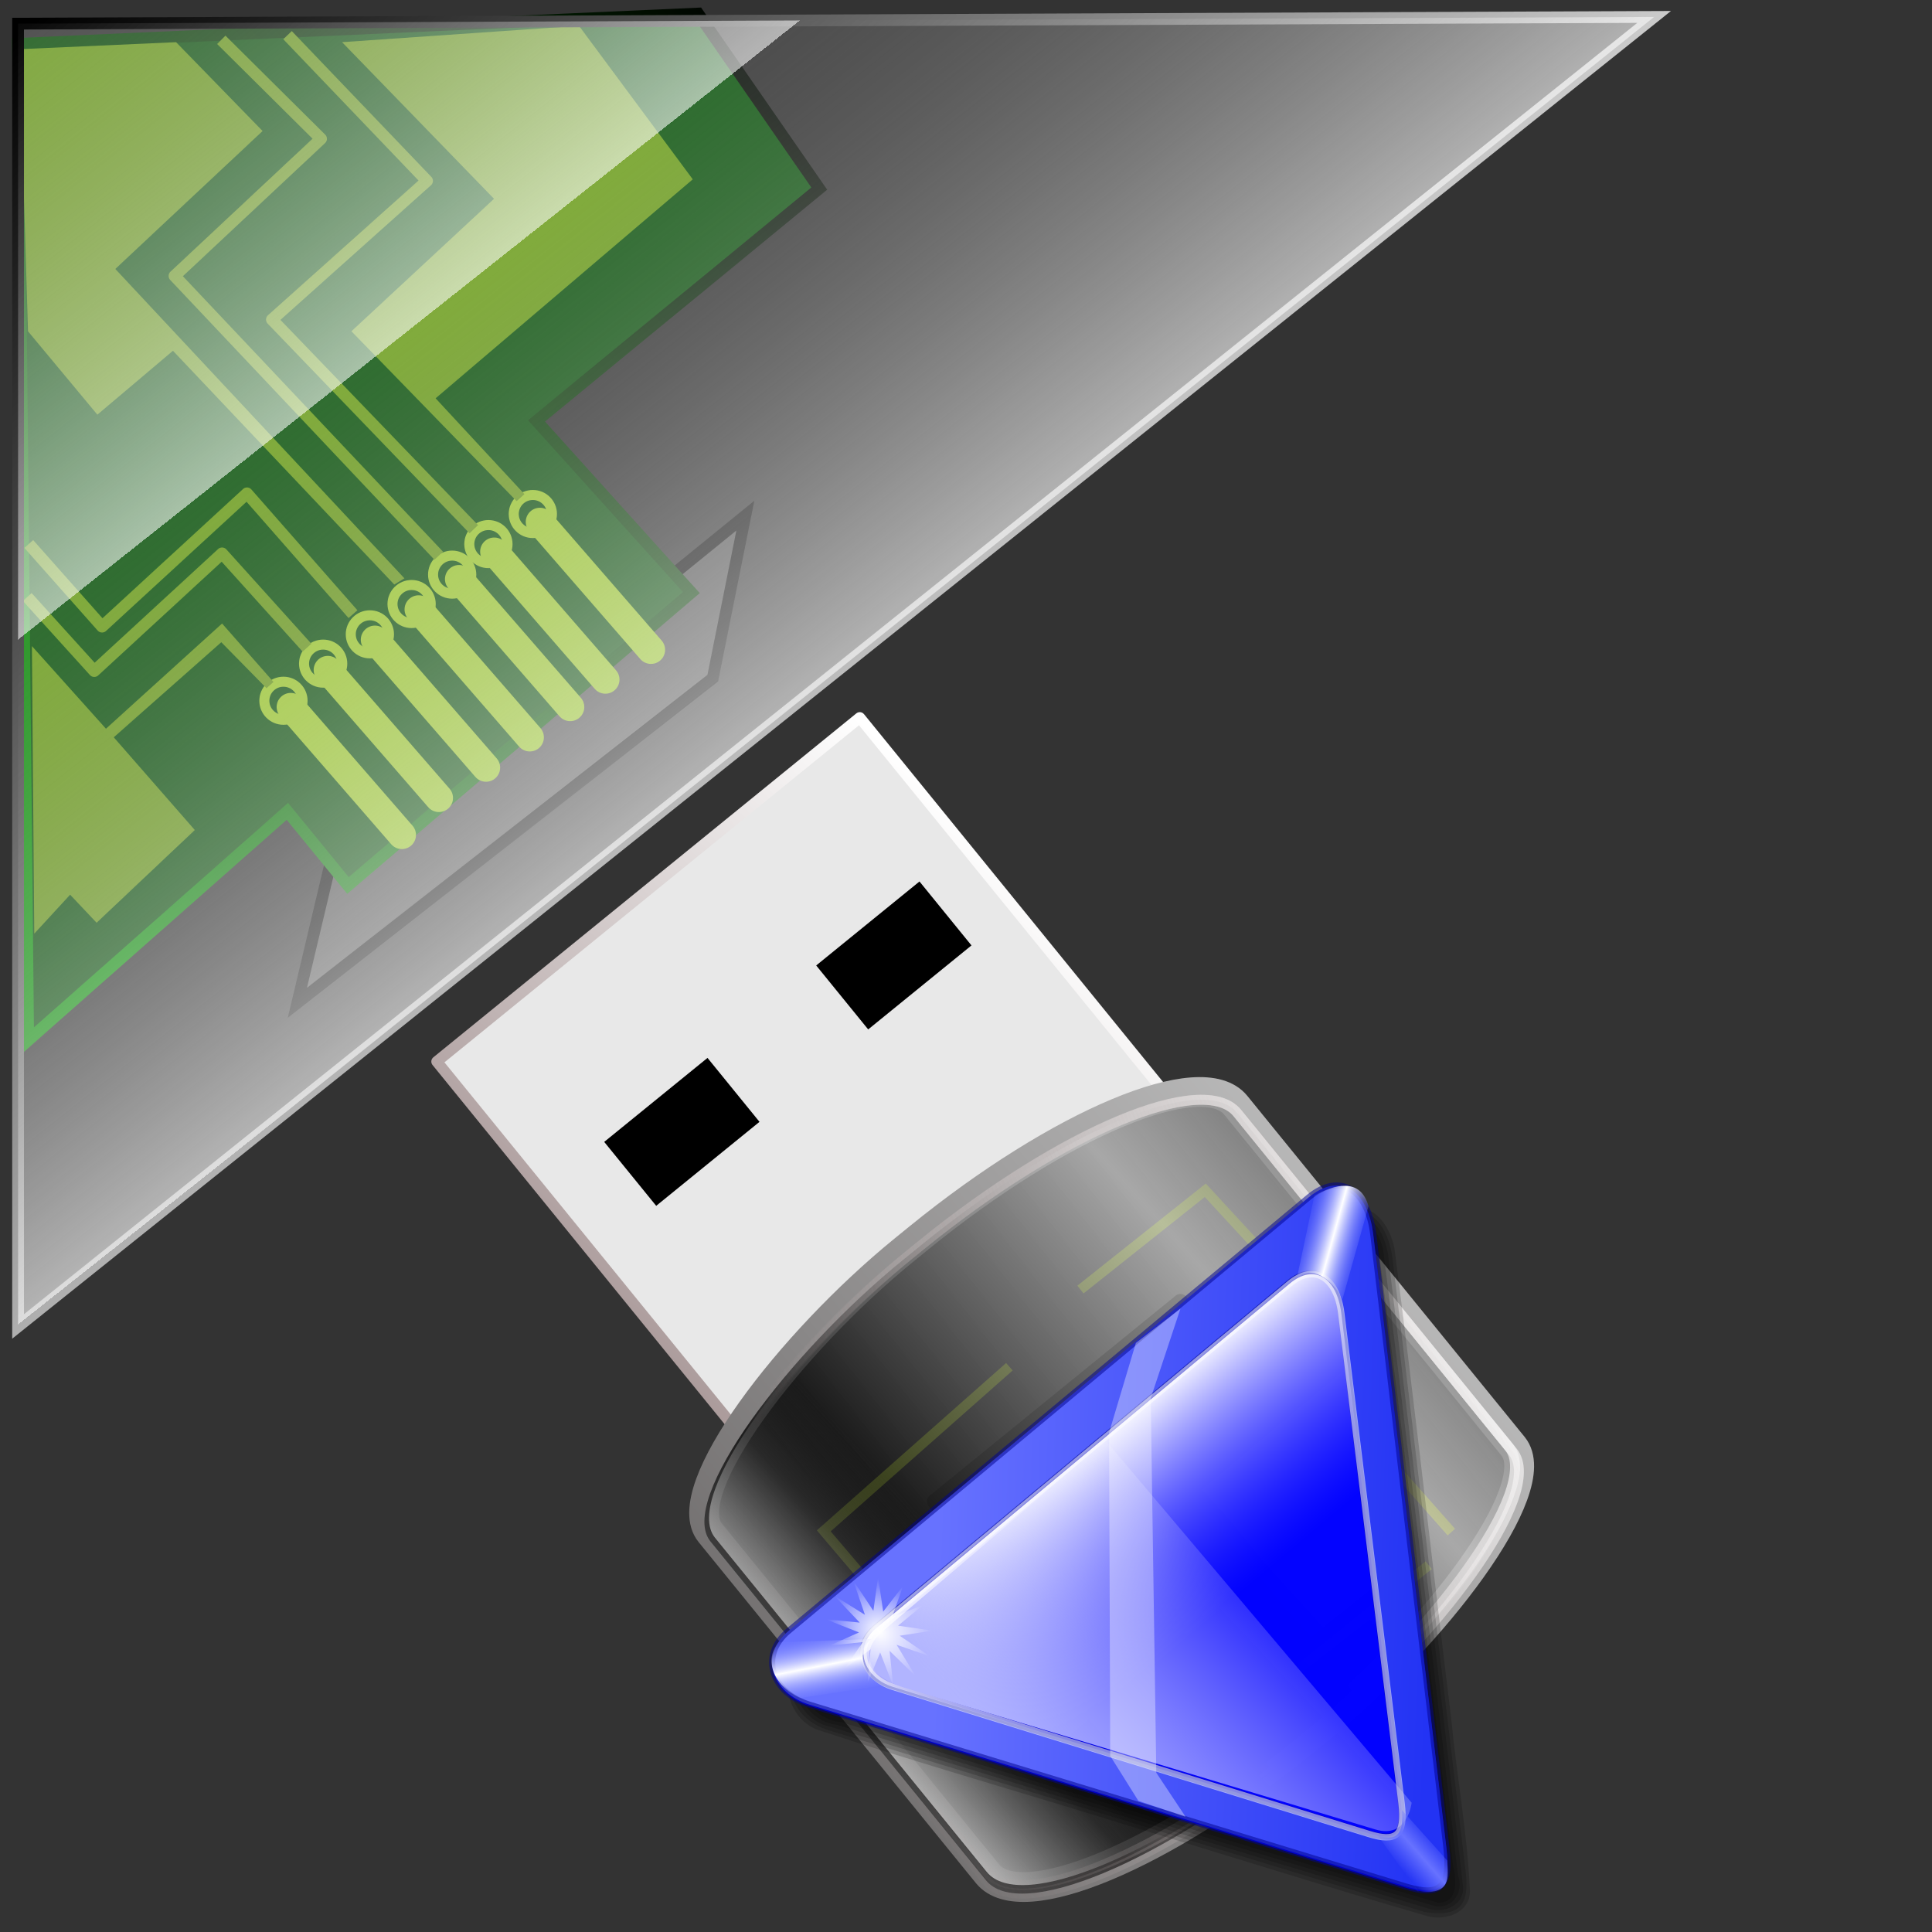 <?xml version="1.0" encoding="UTF-8" standalone="no"?>
<svg
   xmlns:dc="http://purl.org/dc/elements/1.1/"
   xmlns:cc="http://creativecommons.org/ns#"
   xmlns:rdf="http://www.w3.org/1999/02/22-rdf-syntax-ns#"
   xmlns:svg="http://www.w3.org/2000/svg"
   xmlns="http://www.w3.org/2000/svg"
   xmlns:xlink="http://www.w3.org/1999/xlink"
   xmlns:sodipodi="http://sodipodi.sourceforge.net/DTD/sodipodi-0.dtd"
   xmlns:inkscape="http://www.inkscape.org/namespaces/inkscape"
   sodipodi:docname="mx-usb-unmounter.svg"
   inkscape:version="1.0 (4035a4f, 2020-05-01)"
   id="svg8"
   version="1.1"
   viewBox="0 0 67.469 67.469"
   height="255"
   width="255">
  <rect x="0" y="0" width="67.469" height="67.469" fill="#333333" stroke="none"/>
  <defs
     id="defs2">
    <linearGradient
       id="linearGradient3609">
      <stop
         id="stop3611"
         offset="0"
         style="stop-color:#000000;stop-opacity:1" />
      <stop
         id="stop3613"
         offset="1"
         style="stop-color:#c1c1c1;stop-opacity:1" />
    </linearGradient>
    <inkscape:perspective
       sodipodi:type="inkscape:persp3d"
       inkscape:vp_x="0 : 128 : 1"
       inkscape:vp_y="0 : 1000 : 0"
       inkscape:vp_z="256 : 128 : 1"
       inkscape:persp3d-origin="128 : 85.333333 : 1"
       id="perspective90" />
    <linearGradient
       inkscape:collect="always"
       id="linearGradient2939">
      <stop
         style="stop-color:black;stop-opacity:1"
         offset="0"
         id="stop2941" />
      <stop
         style="stop-color:white;stop-opacity:1"
         offset="1"
         id="stop2943" />
    </linearGradient>
    <linearGradient
       inkscape:collect="always"
       id="linearGradient2929">
      <stop
         style="stop-color:#ab9b9b;stop-opacity:0"
         offset="0"
         id="stop2931" />
      <stop
         style="stop-color:white;stop-opacity:1"
         offset="1"
         id="stop2933" />
    </linearGradient>
    <linearGradient
       inkscape:collect="always"
       id="linearGradient2921">
      <stop
         style="stop-color:#ab9b9b;stop-opacity:1"
         offset="0"
         id="stop2923" />
      <stop
         style="stop-color:white;stop-opacity:1"
         offset="1"
         id="stop2925" />
    </linearGradient>
    <linearGradient
       inkscape:collect="always"
       id="linearGradient2903">
      <stop
         style="stop-color:white;stop-opacity:0"
         offset="0"
         id="stop2905" />
      <stop
         style="stop-color:white;stop-opacity:1"
         offset="1"
         id="stop2907" />
    </linearGradient>
    <linearGradient
       inkscape:collect="always"
       id="linearGradient2868">
      <stop
         style="stop-color:black;stop-opacity:1"
         offset="0"
         id="stop2870" />
      <stop
         style="stop-color:#b1b1da;stop-opacity:1"
         offset="1"
         id="stop2872" />
    </linearGradient>
    <linearGradient
       id="linearGradient2860"
       inkscape:collect="always">
      <stop
         id="stop2862"
         offset="0"
         style="stop-color:#d0bdbd;stop-opacity:1" />
      <stop
         id="stop2864"
         offset="1"
         style="stop-color:white;stop-opacity:1" />
    </linearGradient>
    <linearGradient
       id="linearGradient2845">
      <stop
         style="stop-color:#60ae59;stop-opacity:1"
         offset="0"
         id="stop2847" />
      <stop
         style="stop-color:#e6e6e6;stop-opacity:1"
         offset="1"
         id="stop2849" />
    </linearGradient>
    <linearGradient
       inkscape:collect="always"
       id="linearGradient2833">
      <stop
         style="stop-color:#6e6b6b;stop-opacity:1"
         offset="0"
         id="stop2835" />
      <stop
         style="stop-color:#bebebe;stop-opacity:1"
         offset="1"
         id="stop2837" />
    </linearGradient>
    <linearGradient
       id="linearGradient2837">
      <stop
         id="stop2839"
         offset="0"
         style="stop-color:#666666;stop-opacity:1;" />
      <stop
         id="stop2841"
         offset="1"
         style="stop-color:black;stop-opacity:1" />
    </linearGradient>
    <linearGradient
       inkscape:collect="always"
       id="linearGradient2813">
      <stop
         style="stop-color:white;stop-opacity:1"
         offset="0"
         id="stop2815" />
      <stop
         style="stop-color:black;stop-opacity:1"
         offset="1"
         id="stop2817" />
    </linearGradient>
    <linearGradient
       inkscape:collect="always"
       xlink:href="#linearGradient2813"
       id="linearGradient2819"
       x1="165.021"
       y1="190.767"
       x2="165.021"
       y2="172.182"
       gradientUnits="userSpaceOnUse" />
    <linearGradient
       inkscape:collect="always"
       xlink:href="#linearGradient2813"
       id="linearGradient2827"
       x1="177.021"
       y1="172.182"
       x2="177.701"
       y2="190.767"
       gradientUnits="userSpaceOnUse" />
    <linearGradient
       inkscape:collect="always"
       xlink:href="#linearGradient2837"
       id="linearGradient2835"
       x1="123.62"
       y1="165.719"
       x2="122.81"
       y2="53.922"
       gradientUnits="userSpaceOnUse" />
    <linearGradient
       inkscape:collect="always"
       xlink:href="#linearGradient2837"
       id="linearGradient2849"
       x1="144.808"
       y1="77.37"
       x2="145.413"
       y2="165.719"
       gradientUnits="userSpaceOnUse"
       spreadMethod="reflect" />
    <linearGradient
       inkscape:collect="always"
       xlink:href="#linearGradient2837"
       id="linearGradient2857"
       x1="121.576"
       y1="41.947"
       x2="113.72"
       y2="204.896"
       gradientUnits="userSpaceOnUse" />
    <linearGradient
       inkscape:collect="always"
       xlink:href="#linearGradient2837"
       id="linearGradient2865"
       x1="142.97"
       y1="202.215"
       x2="150.117"
       y2="42.245"
       gradientUnits="userSpaceOnUse" />
    <linearGradient
       inkscape:collect="always"
       xlink:href="#linearGradient2833"
       id="linearGradient2839"
       x1="117.595"
       y1="121.709"
       x2="116.628"
       y2="34.601"
       gradientUnits="userSpaceOnUse" />
    <linearGradient
       inkscape:collect="always"
       xlink:href="#linearGradient2860"
       id="linearGradient2843"
       gradientUnits="userSpaceOnUse"
       x1="117.595"
       y1="121.709"
       x2="116.144"
       y2="43.772"
       gradientTransform="translate(-0.484,-0.484)" />
    <linearGradient
       inkscape:collect="always"
       xlink:href="#linearGradient2845"
       id="linearGradient2851"
       x1="138.356"
       y1="117.16"
       x2="139.421"
       y2="80.091"
       gradientUnits="userSpaceOnUse"
       spreadMethod="reflect" />
    <linearGradient
       inkscape:collect="always"
       xlink:href="#linearGradient2845"
       id="linearGradient2855"
       gradientUnits="userSpaceOnUse"
       spreadMethod="reflect"
       x1="138.356"
       y1="117.16"
       x2="139.421"
       y2="80.091"
       gradientTransform="matrix(0.981,0,0,0.952,2.309,1.965)" />
    <linearGradient
       inkscape:collect="always"
       xlink:href="#linearGradient2868"
       id="linearGradient2874"
       x1="-30.246"
       y1="95.819"
       x2="-30.246"
       y2="59.741"
       gradientUnits="userSpaceOnUse"
       gradientTransform="translate(101.142,1.936)" />
    <linearGradient
       inkscape:collect="always"
       xlink:href="#linearGradient2868"
       id="linearGradient2896"
       gradientUnits="userSpaceOnUse"
       gradientTransform="matrix(2.342,0,0,1,221.659,2.357)"
       x1="-30.246"
       y1="95.819"
       x2="-30.246"
       y2="59.741" />
    <linearGradient
       inkscape:collect="always"
       xlink:href="#linearGradient2903"
       id="linearGradient2909"
       x1="119.409"
       y1="68.585"
       x2="119.478"
       y2="62.359"
       gradientUnits="userSpaceOnUse"
       spreadMethod="reflect"
       gradientTransform="matrix(0.991,0,0,1,2.2,-2.554)" />
    <linearGradient
       inkscape:collect="always"
       xlink:href="#linearGradient2903"
       id="linearGradient2913"
       gradientUnits="userSpaceOnUse"
       gradientTransform="matrix(0.967,0,0,-1,3.314,166.543)"
       spreadMethod="reflect"
       x1="119.409"
       y1="68.585"
       x2="119.478"
       y2="62.359" />
    <linearGradient
       inkscape:collect="always"
       xlink:href="#linearGradient2903"
       id="linearGradient2917"
       gradientUnits="userSpaceOnUse"
       gradientTransform="matrix(0.967,0,0,-1,0.122,133.977)"
       spreadMethod="reflect"
       x1="119.409"
       y1="68.585"
       x2="119.478"
       y2="62.359" />
    <linearGradient
       inkscape:collect="always"
       xlink:href="#linearGradient2921"
       id="linearGradient2927"
       x1="17.241"
       y1="108.494"
       x2="8.301"
       y2="47.513"
       gradientUnits="userSpaceOnUse" />
    <linearGradient
       inkscape:collect="always"
       xlink:href="#linearGradient2929"
       id="linearGradient2935"
       x1="84.08"
       y1="117.513"
       x2="108.071"
       y2="42.867"
       gradientUnits="userSpaceOnUse" />
    <linearGradient
       inkscape:collect="always"
       xlink:href="#linearGradient2939"
       id="linearGradient2945"
       x1="5.886"
       y1="55.633"
       x2="12.632"
       y2="70.043"
       gradientUnits="userSpaceOnUse" />
    <linearGradient
       inkscape:collect="always"
       xlink:href="#linearGradient2939"
       id="linearGradient2949"
       gradientUnits="userSpaceOnUse"
       x1="5.886"
       y1="55.633"
       x2="12.632"
       y2="70.043"
       gradientTransform="translate(0.319,27.777)" />
    <linearGradient
       gradientTransform="matrix(0.458,0,0,0.458,12.358,81.059)"
       y2="50.574"
       x2="215.891"
       y1="113.364"
       x1="155.814"
       spreadMethod="reflect"
       gradientUnits="userSpaceOnUse"
       id="linearGradient3403"
       xlink:href="#linearGradient3369"
       inkscape:collect="always" />
    <linearGradient
       y2="78.618"
       x2="-79.283"
       y1="145.672"
       x1="-81.182"
       gradientUnits="userSpaceOnUse"
       id="linearGradient3397"
       xlink:href="#linearGradient2939"
       inkscape:collect="always" />
    <linearGradient
       spreadMethod="reflect"
       gradientUnits="userSpaceOnUse"
       y2="50.574"
       x2="215.891"
       y1="113.364"
       x1="155.814"
       id="linearGradient3375"
       xlink:href="#linearGradient3369"
       inkscape:collect="always" />
    <inkscape:perspective
       sodipodi:type="inkscape:persp3d"
       inkscape:vp_x="0 : 128 : 1"
       inkscape:vp_y="0 : 1000 : 0"
       inkscape:vp_z="256 : 128 : 1"
       inkscape:persp3d-origin="128 : 85.333333 : 1"
       id="perspective2503" />
    <linearGradient
       id="linearGradient3578">
      <stop
         id="stop3580"
         offset="0"
         style="stop-color:#000000;stop-opacity:1;" />
      <stop
         id="stop3582"
         offset="1"
         style="stop-color:#fffcfc;stop-opacity:1;" />
    </linearGradient>
    <linearGradient
       id="linearGradient3369">
      <stop
         id="stop3371"
         offset="0"
         style="stop-color:#646464;stop-opacity:0;" />
      <stop
         id="stop3373"
         offset="1"
         style="stop-color:#ffffff;stop-opacity:1" />
    </linearGradient>
    <linearGradient
       inkscape:collect="always"
       xlink:href="#linearGradient2939"
       id="linearGradient3559"
       gradientUnits="userSpaceOnUse"
       gradientTransform="matrix(0.299,0,0,0.299,206.243,156.629)"
       x1="5.886"
       y1="55.633"
       x2="12.632"
       y2="70.043" />
    <linearGradient
       inkscape:collect="always"
       xlink:href="#linearGradient2939"
       id="linearGradient3562"
       gradientUnits="userSpaceOnUse"
       x1="5.886"
       y1="55.633"
       x2="12.632"
       y2="70.043"
       gradientTransform="matrix(0.299,0,0,0.299,206.147,148.311)" />
    <linearGradient
       inkscape:collect="always"
       xlink:href="#linearGradient2903"
       id="linearGradient3565"
       gradientUnits="userSpaceOnUse"
       gradientTransform="matrix(0.761,0.596,0.616,-0.787,-115.426,140.561)"
       spreadMethod="reflect"
       x1="119.409"
       y1="68.585"
       x2="119.478"
       y2="62.359" />
    <linearGradient
       inkscape:collect="always"
       xlink:href="#linearGradient2903"
       id="linearGradient3568"
       gradientUnits="userSpaceOnUse"
       gradientTransform="matrix(0.761,0.596,0.616,-0.787,-122.395,119.914)"
       spreadMethod="reflect"
       x1="119.409"
       y1="68.585"
       x2="119.478"
       y2="62.359" />
    <linearGradient
       inkscape:collect="always"
       xlink:href="#linearGradient2903"
       id="linearGradient3571"
       gradientUnits="userSpaceOnUse"
       gradientTransform="matrix(0.781,0.611,-0.616,0.787,221.079,-24.512)"
       spreadMethod="reflect"
       x1="119.409"
       y1="68.585"
       x2="119.478"
       y2="62.359" />
    <linearGradient
       inkscape:collect="always"
       xlink:href="#linearGradient3609"
       id="linearGradient3574"
       gradientUnits="userSpaceOnUse"
       gradientTransform="matrix(0.294,0,0,0.285,206.744,149.39)"
       spreadMethod="reflect"
       x1="136.888"
       y1="100.781"
       x2="134.185"
       y2="53.056" />
    <linearGradient
       inkscape:collect="always"
       xlink:href="#linearGradient2929"
       id="linearGradient3576"
       gradientUnits="userSpaceOnUse"
       x1="84.08"
       y1="117.513"
       x2="108.071"
       y2="42.867"
       gradientTransform="matrix(0.299,0,0,0.299,206.053,148.801)" />
    <linearGradient
       inkscape:collect="always"
       xlink:href="#linearGradient2868"
       id="linearGradient3587"
       gradientUnits="userSpaceOnUse"
       gradientTransform="matrix(0.299,0,0,0.299,236.437,148.89)"
       x1="-30.246"
       y1="95.819"
       x2="-30.246"
       y2="59.741" />
    <linearGradient
       inkscape:collect="always"
       xlink:href="#linearGradient2837"
       id="linearGradient3595"
       gradientUnits="userSpaceOnUse"
       spreadMethod="reflect"
       x1="140.691"
       y1="48.065"
       x2="139.456"
       y2="107.344"
       gradientTransform="matrix(0.299,0,0,0.299,206.351,148.644)" />
    <linearGradient
       inkscape:collect="always"
       xlink:href="#linearGradient2833"
       id="linearGradient3597"
       gradientUnits="userSpaceOnUse"
       x1="117.595"
       y1="121.709"
       x2="116.628"
       y2="34.601"
       gradientTransform="matrix(0.299,0,0,0.299,206.351,148.644)" />
    <linearGradient
       inkscape:collect="always"
       xlink:href="#linearGradient2921"
       id="linearGradient3601"
       gradientUnits="userSpaceOnUse"
       x1="17.241"
       y1="108.494"
       x2="8.301"
       y2="47.513"
       gradientTransform="matrix(0.299,0,0,0.299,206.147,148.311)" />
    <linearGradient
       inkscape:collect="always"
       xlink:href="#linearGradient3369"
       id="linearGradient3617"
       gradientUnits="userSpaceOnUse"
       gradientTransform="matrix(0.294,0,0,0.285,206.744,149.39)"
       spreadMethod="pad"
       x1="147.004"
       y1="92.032"
       x2="148.336"
       y2="115.47" />
    <linearGradient
       y2="42.867"
       x2="108.071"
       y1="117.513"
       x1="84.08"
       gradientTransform="matrix(0.299,0,0,0.299,206.053,148.801)"
       gradientUnits="userSpaceOnUse"
       id="linearGradient1476"
       xlink:href="#linearGradient2929"
       inkscape:collect="always" />
    <linearGradient
       inkscape:collect="always"
       id="linearGradient991">
      <stop
         style="stop-color:#ffffff;stop-opacity:0.576"
         offset="0"
         id="stop987" />
      <stop
         style="stop-color:#8d8d8d;stop-opacity:0;"
         offset="1"
         id="stop989" />
    </linearGradient>
    <linearGradient
       inkscape:collect="always"
       id="linearGradient922">
      <stop
         style="stop-color:#0ab506;stop-opacity:1"
         offset="0"
         id="stop918" />
      <stop
         style="stop-color:#000000;stop-opacity:1"
         offset="1"
         id="stop920" />
    </linearGradient>
    <linearGradient
       inkscape:collect="always"
       id="linearGradient910">
      <stop
         style="stop-color:#000000;stop-opacity:1;"
         offset="0"
         id="stop906" />
      <stop
         style="stop-color:#cccccc;stop-opacity:1"
         offset="1"
         id="stop908" />
    </linearGradient>
    <linearGradient
       inkscape:collect="always"
       id="linearGradient13512">
      <stop
         style="stop-color:#000315;stop-opacity:1;"
         offset="0"
         id="stop13514" />
      <stop
         style="stop-color:#000315;stop-opacity:0;"
         offset="1"
         id="stop13516" />
    </linearGradient>
    <linearGradient
       id="linearGradient115429">
      <stop
         style="stop-color:#ffffff;stop-opacity:1;"
         offset="0"
         id="stop115431" />
      <stop
         style="stop-color:#aeaeae;stop-opacity:0.794;"
         offset="1"
         id="stop115433" />
    </linearGradient>
    <linearGradient
       inkscape:collect="always"
       id="linearGradient111328">
      <stop
         style="stop-color:#ffffff;stop-opacity:1;"
         offset="0"
         id="stop111330" />
      <stop
         style="stop-color:#ffffff;stop-opacity:0;"
         offset="1"
         id="stop111332" />
    </linearGradient>
    <linearGradient
       id="linearGradient7691">
      <stop
         style="stop-color:#000000;stop-opacity:1;"
         offset="0"
         id="stop7693" />
      <stop
         id="stop7699"
         offset="0.385"
         style="stop-color:#818181;stop-opacity:1;" />
      <stop
         style="stop-color:#000000;stop-opacity:1;"
         offset="0.735"
         id="stop7701" />
      <stop
         id="stop12611"
         offset="0.986"
         style="stop-color:#575757;stop-opacity:1;" />
      <stop
         style="stop-color:#000000;stop-opacity:1;"
         offset="1"
         id="stop7695" />
    </linearGradient>
    <linearGradient
       id="linearGradient7791">
      <stop
         style="stop-color:#b3b3b3;stop-opacity:1;"
         offset="0"
         id="stop7793" />
      <stop
         id="stop7799"
         offset="0.5"
         style="stop-color:#dddddd;stop-opacity:1;" />
      <stop
         style="stop-color:#696969;stop-opacity:1;"
         offset="0.75"
         id="stop7801" />
      <stop
         style="stop-color:#ffffff;stop-opacity:1;"
         offset="1"
         id="stop7795" />
    </linearGradient>
    <linearGradient
       id="linearGradient6804">
      <stop
         style="stop-color:#000000;stop-opacity:1;"
         offset="0"
         id="stop6806" />
      <stop
         style="stop-color:#000000;stop-opacity:1;"
         offset="1"
         id="stop6808" />
    </linearGradient>
    <linearGradient
       id="linearGradient5817">
      <stop
         style="stop-color:#000000;stop-opacity:1;"
         offset="0"
         id="stop5819" />
      <stop
         id="stop5825"
         offset="0.5"
         style="stop-color:#1f1f1f;stop-opacity:1;" />
      <stop
         style="stop-color:#151515;stop-opacity:1;"
         offset="0.679"
         id="stop5827" />
      <stop
         id="stop5831"
         offset="0.695"
         style="stop-color:#f0f0f0;stop-opacity:1;" />
      <stop
         style="stop-color:#696969;stop-opacity:1;"
         offset="0.714"
         id="stop5833" />
      <stop
         style="stop-color:#000000;stop-opacity:1;"
         offset="1"
         id="stop5821" />
    </linearGradient>
    <linearGradient
       id="linearGradient7095">
      <stop
         style="stop-color:#35336c;stop-opacity:1;"
         offset="0"
         id="stop7097" />
      <stop
         id="stop7107"
         offset="0.067"
         style="stop-color:#353392;stop-opacity:1;" />
      <stop
         style="stop-color:#3f338f;stop-opacity:1;"
         offset="0.432"
         id="stop7105" />
      <stop
         id="stop7111"
         offset="0.634"
         style="stop-color:#1a1738;stop-opacity:1;" />
      <stop
         style="stop-color:#272552;stop-opacity:1;"
         offset="0.758"
         id="stop7113" />
      <stop
         id="stop7115"
         offset="0.796"
         style="stop-color:#312d86;stop-opacity:0.953;" />
      <stop
         id="stop7109"
         offset="0.928"
         style="stop-color:#a4a2d3;stop-opacity:0.907;" />
      <stop
         style="stop-color:#35336c;stop-opacity:0;"
         offset="1"
         id="stop7099" />
    </linearGradient>
    <linearGradient
       inkscape:collect="always"
       xlink:href="#linearGradient7095"
       id="linearGradient8115"
       gradientUnits="userSpaceOnUse"
       x1="-97.623"
       y1="186.471"
       x2="52.613"
       y2="186.471"
       gradientTransform="translate(0,-20)" />
    <linearGradient
       inkscape:collect="always"
       xlink:href="#linearGradient111328"
       id="linearGradient110322"
       gradientUnits="userSpaceOnUse"
       gradientTransform="matrix(1.035,-0.294,0.294,1.035,-764.256,42.925)"
       x1="840.747"
       y1="68.289"
       x2="876.05"
       y2="177.248" />
    <linearGradient
       inkscape:collect="always"
       xlink:href="#linearGradient111328"
       id="linearGradient110325"
       gradientUnits="userSpaceOnUse"
       gradientTransform="matrix(1.035,-0.294,0.294,1.035,-955.829,-69.448)"
       x1="973.712"
       y1="356.345"
       x2="976.568"
       y2="246.857" />
    <linearGradient
       inkscape:collect="always"
       xlink:href="#linearGradient7691"
       id="linearGradient110328"
       gradientUnits="userSpaceOnUse"
       gradientTransform="matrix(1.035,-0.294,0.294,1.035,-764.256,42.925)"
       x1="860.031"
       y1="6.997"
       x2="943.341"
       y2="155.655" />
    <linearGradient
       inkscape:collect="always"
       xlink:href="#linearGradient111328"
       id="linearGradient110337"
       gradientUnits="userSpaceOnUse"
       gradientTransform="matrix(1.035,-0.294,0.294,1.035,-1024.458,-177.131)"
       x1="914.506"
       y1="478.269"
       x2="940.86"
       y2="496.508" />
    <linearGradient
       inkscape:collect="always"
       xlink:href="#linearGradient7791"
       id="linearGradient110340"
       gradientUnits="userSpaceOnUse"
       gradientTransform="matrix(1.035,-0.294,0.294,1.035,-1417.013,21.422)"
       x1="1253.758"
       y1="312.515"
       x2="1313.746"
       y2="422.952" />
    <linearGradient
       inkscape:collect="always"
       xlink:href="#linearGradient6804"
       id="linearGradient110343"
       gradientUnits="userSpaceOnUse"
       gradientTransform="matrix(1.035,-0.294,0.294,1.035,-955.829,-69.448)"
       x1="871.253"
       y1="357.116"
       x2="913.01"
       y2="357.116" />
    <linearGradient
       inkscape:collect="always"
       xlink:href="#linearGradient5817"
       id="linearGradient110348"
       gradientUnits="userSpaceOnUse"
       gradientTransform="matrix(1.035,-0.294,0.294,1.035,-955.829,-69.448)"
       x1="594.581"
       y1="355.036"
       x2="1082.834"
       y2="361.397" />
    <linearGradient
       inkscape:collect="always"
       xlink:href="#linearGradient111328"
       id="linearGradient111334"
       x1="48.386"
       y1="85.965"
       x2="42.044"
       y2="99.346"
       gradientUnits="userSpaceOnUse"
       gradientTransform="matrix(2.021,0,0,2.021,-2.888,-143.394)" />
    <linearGradient
       inkscape:collect="always"
       xlink:href="#linearGradient115429"
       id="linearGradient115435"
       x1="59.959"
       y1="26.954"
       x2="77.043"
       y2="48.744"
       gradientUnits="userSpaceOnUse"
       gradientTransform="matrix(1.563,-0.124,-0.035,1.532,31.92,-101.867)" />
    <linearGradient
       inkscape:collect="always"
       xlink:href="#linearGradient13512"
       id="linearGradient13518"
       x1="140.823"
       y1="-25.7"
       x2="223.426"
       y2="74.221"
       gradientUnits="userSpaceOnUse" />
    <linearGradient
       inkscape:collect="always"
       xlink:href="#linearGradient910"
       id="linearGradient912"
       x1="1.502"
       y1="124.443"
       x2="65.504"
       y2="55.223"
       gradientUnits="userSpaceOnUse"
       gradientTransform="matrix(1,0,0,-1,8.61,16.166)" />
    <linearGradient
       inkscape:collect="always"
       xlink:href="#linearGradient922"
       id="linearGradient924"
       x1="-1.649"
       y1="61.435"
       x2="67.319"
       y2="123.504"
       gradientUnits="userSpaceOnUse"
       gradientTransform="matrix(1,0,0,-1,8.61,16.166)" />
    <linearGradient
       inkscape:collect="always"
       xlink:href="#linearGradient991"
       id="linearGradient993"
       x1="55.777"
       y1="58.065"
       x2="27.459"
       y2="93.819"
       gradientUnits="userSpaceOnUse"
       spreadMethod="repeat"
       gradientTransform="matrix(1,0,0,-1,8.61,16.166)" />
    <clipPath
       clipPathUnits="userSpaceOnUse"
       id="clipPath2059">
      <path
         d="m -10.1,231.685 c 3.559,2.506 4.832,-0.585 2.965,-3.064 -3.182,-4.225 -6.444,-9.84 -12.355,-15.913 -2.595,-2.669 -11.861,-7.808 -11.861,-7.808 0,0 -0.115,-2.188 -0.099,-3.064 0.011,-0.582 -0.566,-0.564 -0.89,-0.297 -0.782,0.645 -2.471,2.57 -2.471,2.57 l -1.68,-0.099 -1.087,-1.581 c -0.297,-0.411 -0.636,-0.346 -0.89,0 -0.545,1.85 -0.879,3.885 -3.459,3.954 l 4.448,3.954 c 7.766,1.553 15.579,5.585 20.262,14.332 0,0 4.526,5.194 7.116,7.018 z"
         id="path2061"
         sodipodi:nodetypes="csscsscccccccs"
         inkscape:connector-curvature="0"
         stroke-dasharray="none"
         stroke-opacity="1"
         fill="#ffffff"
         fill-rule="evenodd"
         stroke="none"
         stroke-linejoin="miter"
         fill-opacity="1"
         stroke-linecap="butt"
         stroke-width="0.048"
         stroke-miterlimit="4" />
    </clipPath>
    <clipPath
       id="clipPath2059-5"
       clipPathUnits="userSpaceOnUse">
      <path
         stroke-miterlimit="4"
         stroke-width="0.048"
         stroke-linecap="butt"
         fill-opacity="1"
         stroke-linejoin="miter"
         stroke="none"
         fill-rule="evenodd"
         fill="#ffffff"
         stroke-opacity="1"
         stroke-dasharray="none"
         inkscape:connector-curvature="0"
         sodipodi:nodetypes="csscsscccccccs"
         id="path2061-3"
         d="m -10.1,231.685 c 3.559,2.506 4.832,-0.585 2.965,-3.064 -3.182,-4.225 -6.444,-9.84 -12.355,-15.913 -2.595,-2.669 -11.861,-7.808 -11.861,-7.808 0,0 -0.115,-2.188 -0.099,-3.064 0.011,-0.582 -0.566,-0.564 -0.89,-0.297 -0.782,0.645 -2.471,2.57 -2.471,2.57 l -1.68,-0.099 -1.087,-1.581 c -0.297,-0.411 -0.636,-0.346 -0.89,0 -0.545,1.85 -0.879,3.885 -3.459,3.954 l 4.448,3.954 c 7.766,1.553 15.579,5.585 20.262,14.332 0,0 4.526,5.194 7.116,7.018 z" />
    </clipPath>
    <clipPath
       id="clipPath">
      <path
         fill-opacity="0.95"
         stroke="none"
         fill="#1b1b1b"
         sodipodi:nodetypes="csssscc"
         inkscape:connector-curvature="0"
         id="rect5264"
         d="m -515.73,435.564 v 5.838 c 0,9.743 -7.844,17.587 -17.587,17.587 h -135.051 c -9.743,0 -17.587,-7.844 -17.587,-17.587 v -5.838 z" />
    </clipPath>
    <clipPath
       clipPathUnits="userSpaceOnUse"
       id="clipPath2059-7">
      <path
         d="m -10.1,231.685 c 3.559,2.506 4.832,-0.585 2.965,-3.064 -3.182,-4.225 -6.444,-9.84 -12.355,-15.913 -2.595,-2.669 -11.861,-7.808 -11.861,-7.808 0,0 -0.115,-2.188 -0.099,-3.064 0.011,-0.582 -0.566,-0.564 -0.89,-0.297 -0.782,0.645 -2.471,2.57 -2.471,2.57 l -1.68,-0.099 -1.087,-1.581 c -0.297,-0.411 -0.636,-0.346 -0.89,0 -0.545,1.85 -0.879,3.885 -3.459,3.954 l 4.448,3.954 c 7.766,1.553 15.579,5.585 20.262,14.332 0,0 4.526,5.194 7.116,7.018 z"
         id="path2061-5"
         sodipodi:nodetypes="csscsscccccccs"
         inkscape:connector-curvature="0"
         stroke-dasharray="none"
         stroke-opacity="1"
         fill="#ffffff"
         fill-rule="evenodd"
         stroke="none"
         stroke-linejoin="miter"
         fill-opacity="1"
         stroke-linecap="butt"
         stroke-width="0.048"
         stroke-miterlimit="4" />
    </clipPath>
    <clipPath
       clipPathUnits="userSpaceOnUse"
       id="clipPath1162">
      <path
         stroke-miterlimit="4"
         stroke-width="0.071"
         stroke-linecap="round"
         fill-opacity="0.347"
         stroke-linejoin="round"
         stroke="none"
         fill="#000000"
         stroke-opacity="1"
         stroke-dasharray="none"
         inkscape:connector-curvature="0"
         d="m -65.65,239.846 c -9.358,0 -16.952,7.594 -16.952,16.952 0,9.358 7.594,16.941 16.952,16.941 0.292,0 0.579,-0.008 0.868,-0.022 2.123,-0.108 4.148,-0.606 5.995,-1.424 l 2.67,3.971 c -0.226,0.495 -0.245,0.964 -0.011,1.313 l 15.673,23.326 c 0.495,0.737 1.944,0.632 3.248,-0.245 1.304,-0.876 1.964,-2.177 1.468,-2.914 L -51.423,274.417 c -0.233,-0.347 -0.683,-0.499 -1.224,-0.478 l -2.558,-3.804 c 3.96,-3.1 6.507,-7.92 6.507,-13.337 0,-9.358 -7.594,-16.952 -16.952,-16.952 z m 0,2.581 c 7.929,0 14.371,6.442 14.371,14.371 0,7.929 -6.442,14.36 -14.371,14.36 -7.929,0 -14.349,-6.431 -14.349,-14.36 0,-0.248 -0.001,-0.489 0.011,-0.734 0.384,-7.586 6.657,-13.637 14.338,-13.637 z"
         id="path1164" />
    </clipPath>
    <inkscape:perspective
       id="perspective2503-35"
       inkscape:persp3d-origin="128 : 85.333333 : 1"
       inkscape:vp_z="256 : 128 : 1"
       inkscape:vp_y="0 : 1000 : 0"
       inkscape:vp_x="0 : 128 : 1"
       sodipodi:type="inkscape:persp3d" />
    <linearGradient
       id="linearGradient3868">
      <stop
         style="stop-color:#ffffff;stop-opacity:1;"
         offset="0"
         id="stop3870" />
      <stop
         id="stop3872"
         offset="0.632"
         style="stop-color:#6f6f6f;stop-opacity:1;" />
      <stop
         style="stop-color:#ffffff;stop-opacity:1;"
         offset="1"
         id="stop3874" />
    </linearGradient>
    <linearGradient
       id="linearGradient3218">
      <stop
         id="stop3220"
         offset="0"
         style="stop-color:#7a7a7a;stop-opacity:1;" />
      <stop
         id="stop3222"
         offset="1"
         style="stop-color:#ffffff;stop-opacity:1;" />
    </linearGradient>
    <inkscape:perspective
       sodipodi:type="inkscape:persp3d"
       inkscape:vp_x="0 : 526.18109 : 1"
       inkscape:vp_y="0 : 1000 : 0"
       inkscape:vp_z="744.09448 : 526.18109 : 1"
       inkscape:persp3d-origin="372.04724 : 350.78739 : 1"
       id="perspective10" />
    <inkscape:perspective
       id="perspective2390"
       inkscape:persp3d-origin="372.04724 : 350.78739 : 1"
       inkscape:vp_z="744.09448 : 526.18109 : 1"
       inkscape:vp_y="0 : 1000 : 0"
       inkscape:vp_x="0 : 526.18109 : 1"
       sodipodi:type="inkscape:persp3d" />
    <linearGradient
       gradientTransform="matrix(0.458,0,0,0.458,12.358,81.059)"
       y2="50.574"
       x2="215.891"
       y1="113.364"
       x1="155.814"
       spreadMethod="reflect"
       gradientUnits="userSpaceOnUse"
       id="linearGradient3403-6"
       xlink:href="#linearGradient3369-9"
       inkscape:collect="always" />
    <linearGradient
       spreadMethod="reflect"
       gradientUnits="userSpaceOnUse"
       y2="50.574"
       x2="215.891"
       y1="113.364"
       x1="155.814"
       id="linearGradient3375-2"
       xlink:href="#linearGradient3369-9"
       inkscape:collect="always" />
    <inkscape:perspective
       sodipodi:type="inkscape:persp3d"
       inkscape:vp_x="0 : 128 : 1"
       inkscape:vp_y="0 : 1000 : 0"
       inkscape:vp_z="256 : 128 : 1"
       inkscape:persp3d-origin="128 : 85.333333 : 1"
       id="perspective2503-3" />
    <linearGradient
       id="linearGradient3369-9">
      <stop
         id="stop3371-1"
         offset="0"
         style="stop-color:#ffffff;stop-opacity:1;" />
      <stop
         style="stop-color:#6f6f6f;stop-opacity:1;"
         offset="0.5"
         id="stop3866" />
      <stop
         id="stop3373-2"
         offset="1"
         style="stop-color:#ffffff;stop-opacity:1;" />
    </linearGradient>
    <linearGradient
       inkscape:collect="always"
       xlink:href="#linearGradient3218"
       id="linearGradient2487"
       gradientUnits="userSpaceOnUse"
       gradientTransform="matrix(1.128,0,0,1.137,-15.443,-24.284)"
       x1="110.786"
       y1="200.126"
       x2="109.946"
       y2="51.819" />
    <linearGradient
       inkscape:collect="always"
       xlink:href="#linearGradient111328"
       id="linearGradient2489"
       gradientUnits="userSpaceOnUse"
       gradientTransform="matrix(1.128,0,0,1.137,-15.443,-24.284)"
       x1="129.051"
       y1="200.525"
       x2="129.051"
       y2="48.816" />
    <linearGradient
       inkscape:collect="always"
       xlink:href="#linearGradient3218"
       id="linearGradient3878"
       gradientUnits="userSpaceOnUse"
       gradientTransform="matrix(1.128,0,0,1.137,-11.579,-18.97)"
       spreadMethod="reflect"
       x1="110.786"
       y1="200.126"
       x2="109.089"
       y2="118.554" />
    <linearGradient
       inkscape:collect="always"
       id="linearGradient891">
      <stop
         style="stop-color:#ffffff;stop-opacity:1"
         offset="0"
         id="stop887" />
      <stop
         style="stop-color:#6772ff;stop-opacity:0;"
         offset="1"
         id="stop889" />
    </linearGradient>
    <linearGradient
       id="linearGradient879"
       inkscape:collect="always">
      <stop
         id="stop875"
         offset="0"
         style="stop-color:#6772ff;stop-opacity:1;" />
      <stop
         id="stop877"
         offset="1"
         style="stop-color:#6772ff;stop-opacity:0;" />
    </linearGradient>
    <linearGradient
       id="linearGradient850"
       inkscape:collect="always">
      <stop
         id="stop846"
         offset="0"
         style="stop-color:#2333f4;stop-opacity:1;" />
      <stop
         id="stop848"
         offset="1"
         style="stop-color:#6772ff;stop-opacity:1" />
    </linearGradient>
    <linearGradient
       inkscape:collect="always"
       id="linearGradient844">
      <stop
         style="stop-color:#ffffff;stop-opacity:0.024"
         offset="0"
         id="stop840" />
      <stop
         style="stop-color:#b1b4ff;stop-opacity:1"
         offset="1"
         id="stop842" />
    </linearGradient>
    <linearGradient
       id="linearGradient832"
       inkscape:collect="always">
      <stop
         id="stop828"
         offset="0"
         style="stop-color:#4648ff;stop-opacity:0.022" />
      <stop
         id="stop830"
         offset="1"
         style="stop-color:#ffffff;stop-opacity:1" />
    </linearGradient>
    <linearGradient
       gradientTransform="matrix(-0.081,0.067,-0.076,-0.092,11.061,256.179)"
       gradientUnits="userSpaceOnUse"
       y2="215.267"
       x2="300.584"
       y1="152.111"
       x1="300.118"
       id="linearGradient834"
       xlink:href="#linearGradient832"
       inkscape:collect="always" />
    <linearGradient
       gradientTransform="matrix(0.08,-0.068,-0.078,-0.091,-33.044,293.521)"
       y2="146.352"
       x2="193.223"
       y1="152.111"
       x1="304.15"
       gradientUnits="userSpaceOnUse"
       id="linearGradient838"
       xlink:href="#linearGradient844"
       inkscape:collect="always" />
    <linearGradient
       gradientTransform="matrix(-0.081,0.067,-0.076,-0.092,11.061,256.179)"
       gradientUnits="userSpaceOnUse"
       y2="222.375"
       x2="331.403"
       y1="112.661"
       x1="222.115"
       id="linearGradient852"
       xlink:href="#linearGradient850"
       inkscape:collect="always" />
    <linearGradient
       gradientTransform="matrix(-0.081,0.067,-0.076,-0.092,11.061,256.179)"
       spreadMethod="reflect"
       gradientUnits="userSpaceOnUse"
       y2="62.199"
       x2="283.876"
       y1="62.486"
       x1="275.938"
       id="linearGradient881"
       xlink:href="#linearGradient879"
       inkscape:collect="always" />
    <linearGradient
       gradientTransform="matrix(0.111,0.024,-0.01,0.111,-49.038,234.312)"
       spreadMethod="reflect"
       y2="61.586"
       x2="287.101"
       y1="59.78"
       x1="276.786"
       gradientUnits="userSpaceOnUse"
       id="linearGradient885"
       xlink:href="#linearGradient891"
       inkscape:collect="always" />
    <linearGradient
       spreadMethod="reflect"
       y2="62.322"
       x2="288.372"
       y1="59.487"
       x1="278.196"
       gradientTransform="matrix(0.004,0.113,0.111,0.01,-44.063,230.401)"
       gradientUnits="userSpaceOnUse"
       id="linearGradient895"
       xlink:href="#linearGradient891"
       inkscape:collect="always" />
    <radialGradient
       gradientUnits="userSpaceOnUse"
       gradientTransform="matrix(1,0,0,0.994,1.152,-0.624)"
       r="15.386"
       fy="180.058"
       fx="32.27"
       cy="180.058"
       cx="32.27"
       id="radialGradient929"
       xlink:href="#linearGradient111328"
       inkscape:collect="always" />
    <inkscape:perspective
       sodipodi:type="inkscape:persp3d"
       inkscape:vp_x="0 : 128 : 1"
       inkscape:vp_y="0 : 1000 : 0"
       inkscape:vp_z="256 : 128 : 1"
       inkscape:persp3d-origin="128 : 85.333333 : 1"
       id="perspective70" />
    <linearGradient
       id="linearGradient2821"
       inkscape:collect="always">
      <stop
         id="stop2823"
         offset="0"
         style="stop-color:#1f1f47;stop-opacity:1" />
      <stop
         id="stop2825"
         offset="1"
         style="stop-color:#162a97;stop-opacity:0" />
    </linearGradient>
    <linearGradient
       id="linearGradient2908">
      <stop
         style="stop-color:#292929;stop-opacity:0;"
         offset="0"
         id="stop2910" />
      <stop
         style="stop-color:#000000;stop-opacity:1;"
         offset="1"
         id="stop2912" />
    </linearGradient>
    <linearGradient
       id="linearGradient2890">
      <stop
         style="stop-color:#828282;stop-opacity:1;"
         offset="0"
         id="stop2892" />
      <stop
         style="stop-color:#000000;stop-opacity:1;"
         offset="1"
         id="stop2894" />
    </linearGradient>
    <linearGradient
       inkscape:collect="always"
       xlink:href="#linearGradient2890"
       id="linearGradient2896-7"
       x1="93.802"
       y1="209.344"
       x2="153.893"
       y2="5.863"
       gradientUnits="userSpaceOnUse" />
    <linearGradient
       inkscape:collect="always"
       xlink:href="#linearGradient2908"
       id="linearGradient2906"
       gradientUnits="userSpaceOnUse"
       x1="155.359"
       y1="139.481"
       x2="163.176"
       y2="150.473"
       gradientTransform="translate(-0.977,0.489)" />
    <linearGradient
       inkscape:collect="always"
       xlink:href="#linearGradient2903"
       id="linearGradient2922"
       gradientUnits="userSpaceOnUse"
       x1="114.809"
       y1="106.26"
       x2="154.382"
       y2="52.763" />
    <linearGradient
       y2="21.74"
       x2="131.908"
       y1="217.405"
       x1="33.221"
       gradientUnits="userSpaceOnUse"
       id="linearGradient3922"
       xlink:href="#linearGradient2890"
       inkscape:collect="always" />
    <linearGradient
       y2="26.137"
       x2="88.183"
       y1="51.786"
       x1="88.183"
       gradientUnits="userSpaceOnUse"
       id="linearGradient3919"
       xlink:href="#linearGradient3888"
       inkscape:collect="always" />
    <linearGradient
       gradientTransform="translate(95.267,-0.489)"
       y2="21.74"
       x2="131.908"
       y1="217.405"
       x1="33.221"
       gradientUnits="userSpaceOnUse"
       id="linearGradient3912"
       xlink:href="#linearGradient2890"
       inkscape:collect="always" />
    <linearGradient
       gradientTransform="translate(95.267,-0.489)"
       y2="26.137"
       x2="88.183"
       y1="51.786"
       x1="88.183"
       gradientUnits="userSpaceOnUse"
       id="linearGradient3909"
       xlink:href="#linearGradient3888"
       inkscape:collect="always" />
    <linearGradient
       inkscape:collect="always"
       id="linearGradient3888">
      <stop
         style="stop-color:#aaf;stop-opacity:0"
         offset="0"
         id="stop3890" />
      <stop
         style="stop-color:white;stop-opacity:1"
         offset="1"
         id="stop3892" />
    </linearGradient>
    <linearGradient
       inkscape:collect="always"
       xlink:href="#linearGradient3888"
       id="linearGradient2087"
       gradientUnits="userSpaceOnUse"
       gradientTransform="translate(334.811,36.785)"
       x1="88.183"
       y1="51.786"
       x2="88.183"
       y2="26.137" />
    <linearGradient
       inkscape:collect="always"
       xlink:href="#linearGradient2890"
       id="linearGradient2090"
       gradientUnits="userSpaceOnUse"
       gradientTransform="translate(334.811,36.785)"
       x1="33.221"
       y1="217.405"
       x2="131.908"
       y2="21.74" />
    <linearGradient
       inkscape:collect="always"
       xlink:href="#linearGradient3888"
       id="linearGradient2093"
       gradientUnits="userSpaceOnUse"
       x1="88.183"
       y1="51.786"
       x2="88.183"
       y2="26.137"
       gradientTransform="translate(239.544,37.274)" />
    <linearGradient
       inkscape:collect="always"
       xlink:href="#linearGradient2890"
       id="linearGradient2096"
       gradientUnits="userSpaceOnUse"
       x1="33.221"
       y1="217.405"
       x2="131.908"
       y2="21.74"
       gradientTransform="translate(239.544,37.274)" />
    <linearGradient
       inkscape:collect="always"
       xlink:href="#linearGradient3888"
       id="linearGradient1927"
       gradientUnits="userSpaceOnUse"
       gradientTransform="matrix(0.49,0,0,1.081,-234.063,-3.617)"
       x1="88.183"
       y1="51.786"
       x2="88.183"
       y2="26.137" />
    <linearGradient
       inkscape:collect="always"
       xlink:href="#linearGradient2890"
       id="linearGradient1930"
       gradientUnits="userSpaceOnUse"
       gradientTransform="matrix(0.49,0,0,1.081,-234.063,-3.617)"
       x1="33.221"
       y1="217.405"
       x2="131.908"
       y2="21.74" />
    <linearGradient
       inkscape:collect="always"
       xlink:href="#linearGradient2821"
       id="linearGradient2827-0"
       gradientUnits="userSpaceOnUse"
       gradientTransform="matrix(0.49,0,0,1.081,-234.063,-3.617)"
       x1="88.183"
       y1="220.855"
       x2="88.183"
       y2="197.014" />
    <inkscape:perspective
       sodipodi:type="inkscape:persp3d"
       inkscape:vp_x="0 : 128 : 1"
       inkscape:vp_y="0 : 1000 : 0"
       inkscape:vp_z="256 : 128 : 1"
       inkscape:persp3d-origin="128 : 85.333333 : 1"
       id="perspective2503-36" />
    <linearGradient
       inkscape:collect="always"
       xlink:href="#linearGradient2903"
       id="linearGradient2784"
       gradientUnits="userSpaceOnUse"
       x1="114.809"
       y1="106.26"
       x2="154.382"
       y2="52.763"
       gradientTransform="matrix(1.215,0,0,1.215,159.416,21.413)" />
    <linearGradient
       inkscape:collect="always"
       xlink:href="#linearGradient2908"
       id="linearGradient2787"
       gradientUnits="userSpaceOnUse"
       gradientTransform="matrix(1.215,0,0,1.215,-39.895,0.494)"
       x1="155.359"
       y1="139.481"
       x2="163.176"
       y2="150.473" />
    <linearGradient
       inkscape:collect="always"
       xlink:href="#linearGradient2890"
       id="linearGradient2790"
       gradientUnits="userSpaceOnUse"
       x1="93.802"
       y1="209.344"
       x2="153.893"
       y2="5.863"
       gradientTransform="matrix(1.215,0,0,1.215,-36.754,-1.566)" />
  </defs>
  <sodipodi:namedview
     inkscape:document-rotation="0"
     inkscape:window-maximized="1"
     inkscape:window-y="0"
     inkscape:window-x="0"
     inkscape:window-height="1056"
     inkscape:window-width="1920"
     inkscape:snap-global="false"
     inkscape:snap-nodes="false"
     inkscape:object-nodes="false"
     inkscape:snap-others="false"
     inkscape:snap-grids="false"
     inkscape:snap-to-guides="false"
     units="px"
     showgrid="false"
     inkscape:current-layer="layer1"
     inkscape:document-units="mm"
     inkscape:cy="127.5"
     inkscape:cx="96.460173"
     inkscape:zoom="3.4509804"
     inkscape:pageshadow="2"
     inkscape:pageopacity="0"
     borderopacity="1.0"
     bordercolor="#666666"
     pagecolor="#ff0000"
     id="base"
     inkscape:showpageshadow="2"
     inkscape:pagecheckerboard="0"
     inkscape:deskcolor="#ff0000" />
  <g
     transform="translate(0,-229.531)"
     id="layer1"
     inkscape:groupmode="layer"
     inkscape:label="Layer 1">
    <g
       id="g1565"
       transform="matrix(1.146,0.164,-0.164,1.146,29.027,-46.479)">
      <rect
         style="fill:#e8e8e8;fill-opacity:1;stroke:url(#linearGradient3601);stroke-width:0.329;stroke-linecap:round;stroke-linejoin:round;stroke-miterlimit:4;stroke-dasharray:none;stroke-dashoffset:0;stroke-opacity:1"
         id="rect2919"
         width="14.342"
         height="16.446"
         x="202.323"
         y="163.4"
         transform="rotate(42.741)" />
      <rect
         style="fill:url(#linearGradient3595);fill-opacity:1;stroke:url(#linearGradient3597);stroke-width:0.898;stroke-linecap:round;stroke-linejoin:round;stroke-miterlimit:4;stroke-dasharray:none;stroke-dashoffset:0;stroke-opacity:1"
         id="rect1944"
         width="19.114"
         height="20.436"
         x="215.626"
         y="161.977"
         rx="2.926"
         ry="9.93"
         transform="rotate(42.741)" />
      <rect
         style="fill:url(#linearGradient3587);fill-opacity:1;stroke:#000000;stroke-width:0.449;stroke-linecap:round;stroke-linejoin:round;stroke-miterlimit:4;stroke-dasharray:none;stroke-dashoffset:0;stroke-opacity:1"
         id="rect2866"
         width="10.58"
         height="9.565"
         x="222.089"
         y="167.006"
         transform="rotate(42.741)" />
      <path
         style="fill:none;fill-rule:evenodd;stroke:#97b71a;stroke-width:0.299px;stroke-linecap:butt;stroke-linejoin:miter;stroke-opacity:1"
         d="m 51.52,274.575 1.844,-1.903 -3.332,-2.714 -3.304,3.498"
         id="path2886"
         sodipodi:nodetypes="cccc" />
      <path
         style="fill:none;fill-rule:evenodd;stroke:#b2c310;stroke-width:0.299px;stroke-linecap:butt;stroke-linejoin:miter;stroke-opacity:1"
         d="m 53.231,276.07 0.992,-0.887 2.091,1.781 2.526,2.15"
         id="path2888"
         sodipodi:nodetypes="cccc" />
      <path
         style="fill:none;fill-rule:evenodd;stroke:#adbf18;stroke-width:0.299px;stroke-linecap:butt;stroke-linejoin:miter;stroke-opacity:1"
         d="m 44.221,281.916 -2.48,2.776"
         id="path2890" />
      <path
         style="fill:none;fill-rule:evenodd;stroke:#b3cf20;stroke-width:0.299px;stroke-linecap:butt;stroke-linejoin:miter;stroke-opacity:1"
         d="m 46.431,283.614 -0.91,0.705 5.127,3.981 5.322,-5.605 2.336,-2.497"
         id="path2892"
         sodipodi:nodetypes="ccccc" />
      <path
         id="path2898"
         d="m 45.19,282.726 -1.752,1.989 -3.343,-2.957 4.841,-5.694"
         style="fill:none;fill-rule:evenodd;stroke:#97b71a;stroke-width:0.299px;stroke-linecap:butt;stroke-linejoin:miter;stroke-opacity:1"
         sodipodi:nodetypes="cccc" />
      <rect
         ry="9.867"
         rx="2.926"
         y="162.088"
         x="215.839"
         height="20.485"
         width="19.023"
         id="rect2853"
         style="opacity:0.77;fill:url(#linearGradient3574);fill-opacity:1;stroke:url(#linearGradient1476);stroke-width:0.299;stroke-linecap:round;stroke-linejoin:round;stroke-miterlimit:4;stroke-dasharray:none;stroke-dashoffset:0;stroke-opacity:1"
         transform="rotate(42.741)" />
      <rect
         style="fill:#000000;fill-opacity:1;stroke:url(#linearGradient3562);stroke-width:0.299;stroke-linecap:round;stroke-linejoin:round;stroke-miterlimit:4;stroke-dasharray:none;stroke-dashoffset:0;stroke-opacity:0"
         id="rect2937"
         width="2.486"
         height="4.016"
         x="207.295"
         y="165.121"
         transform="rotate(42.741)" />
      <rect
         y="173.44"
         x="207.39"
         height="4.016"
         width="2.486"
         id="rect2947"
         style="fill:#000000;fill-opacity:1;stroke:url(#linearGradient3559);stroke-width:0.299;stroke-linecap:round;stroke-linejoin:round;stroke-miterlimit:4;stroke-dasharray:none;stroke-dashoffset:0;stroke-opacity:0"
         transform="rotate(42.741)" />
      <rect
         transform="rotate(42.741)"
         style="opacity:0.77;fill:url(#linearGradient3617);fill-opacity:1;stroke:url(#linearGradient3576);stroke-width:0.299;stroke-linecap:round;stroke-linejoin:round;stroke-miterlimit:4;stroke-dasharray:none;stroke-dashoffset:0;stroke-opacity:1"
         id="rect3615"
         width="18.84"
         height="20.308"
         x="215.839"
         y="162.088"
         rx="2.926"
         ry="9.964" />
    </g>
    <g
       id="g1347"
       transform="matrix(0.411,0,0,0.411,-3.73,222.89)">
      <g
         inkscape:label="Layer 1"
         id="layer1-6"
         transform="translate(0,128)" />
      <g
         id="layer2"
         inkscape:label="ilustracao"
         transform="translate(0,128)">
        <path
           style="fill:#8d8d8d;fill-opacity:0.418;stroke:#000000;stroke-width:1px;stroke-linecap:butt;stroke-linejoin:miter;stroke-opacity:1"
           d="m 34.343,-26.638 35.295,-27.582 2.768,-13.811 -34.986,28.432 z"
           id="path914"
           inkscape:connector-curvature="0"
           sodipodi:nodetypes="ccccc" />
        <path
           style="fill:#076009;fill-opacity:1;stroke:url(#linearGradient924);stroke-width:1px;stroke-linecap:butt;stroke-linejoin:miter;stroke-opacity:1"
           d="m 38.643,-36.607 29.175,-24.885 -13.158,-14.588 24.027,-19.736 -10.297,-14.874 -57.779,2.574 0.858,84.666 22.025,-19.45 z"
           id="path916"
           inkscape:connector-curvature="0"
           sodipodi:nodetypes="ccccccccc" />
        <ellipse
           style="opacity:1;fill:#076009;fill-opacity:1;fill-rule:nonzero;stroke:#bdf82a;stroke-width:0.852;stroke-linecap:round;stroke-linejoin:round;stroke-miterlimit:4;stroke-dasharray:none;stroke-dashoffset:0;stroke-opacity:1"
           id="path940"
           cx="33.16"
           cy="52.301"
           rx="1.624"
           ry="1.617"
           transform="scale(1,-1)" />
        <ellipse
           ry="1.617"
           rx="1.624"
           cy="55.454"
           cx="36.533"
           id="ellipse951"
           style="opacity:1;fill:#076009;fill-opacity:1;fill-rule:nonzero;stroke:#bdf82a;stroke-width:0.852;stroke-linecap:round;stroke-linejoin:round;stroke-miterlimit:4;stroke-dasharray:none;stroke-dashoffset:0;stroke-opacity:1"
           transform="scale(1,-1)" />
        <ellipse
           style="opacity:1;fill:#076009;fill-opacity:1;fill-rule:nonzero;stroke:#bdf82a;stroke-width:0.852;stroke-linecap:round;stroke-linejoin:round;stroke-miterlimit:4;stroke-dasharray:none;stroke-dashoffset:0;stroke-opacity:1"
           id="ellipse953"
           cx="40.503"
           cy="57.944"
           rx="1.624"
           ry="1.617"
           transform="scale(1,-1)" />
        <ellipse
           ry="1.617"
           rx="1.624"
           cy="60.519"
           cx="44.049"
           id="ellipse955"
           style="opacity:1;fill:#076009;fill-opacity:1;fill-rule:nonzero;stroke:#bdf82a;stroke-width:0.852;stroke-linecap:round;stroke-linejoin:round;stroke-miterlimit:4;stroke-dasharray:none;stroke-dashoffset:0;stroke-opacity:1"
           transform="scale(1,-1)" />
        <ellipse
           style="opacity:1;fill:#076009;fill-opacity:1;fill-rule:nonzero;stroke:#bdf82a;stroke-width:0.852;stroke-linecap:round;stroke-linejoin:round;stroke-miterlimit:4;stroke-dasharray:none;stroke-dashoffset:0;stroke-opacity:1"
           id="ellipse957"
           cx="47.496"
           cy="63.017"
           rx="1.624"
           ry="1.617"
           transform="scale(1,-1)" />
        <ellipse
           ry="1.617"
           rx="1.624"
           cy="65.611"
           cx="50.575"
           id="ellipse959"
           style="opacity:1;fill:#076009;fill-opacity:1;fill-rule:nonzero;stroke:#bdf82a;stroke-width:0.852;stroke-linecap:round;stroke-linejoin:round;stroke-miterlimit:4;stroke-dasharray:none;stroke-dashoffset:0;stroke-opacity:1"
           transform="scale(1,-1)" />
        <ellipse
           style="opacity:1;fill:#076009;fill-opacity:1;fill-rule:nonzero;stroke:#bdf82a;stroke-width:0.852;stroke-linecap:round;stroke-linejoin:round;stroke-miterlimit:4;stroke-dasharray:none;stroke-dashoffset:0;stroke-opacity:1"
           id="ellipse961"
           cx="54.35"
           cy="68.167"
           rx="1.624"
           ry="1.617"
           transform="scale(1,-1)" />
        <g
           id="g949"
           transform="matrix(1,0,0,-1,8.61,16.166)">
          <path
             inkscape:connector-curvature="0"
             id="path926"
             d="M 34.61,57.064 25.171,67.933"
             style="fill:none;stroke:#bdf82a;stroke-width:2.4;stroke-linecap:round;stroke-linejoin:miter;stroke-miterlimit:4;stroke-dasharray:none;stroke-opacity:1" />
          <path
             style="fill:none;stroke:#bdf82a;stroke-width:2.4;stroke-linecap:round;stroke-linejoin:miter;stroke-miterlimit:4;stroke-dasharray:none;stroke-opacity:1"
             d="m 37.756,60.21 -9.439,10.869"
             id="path928"
             inkscape:connector-curvature="0" />
          <path
             inkscape:connector-curvature="0"
             id="path930"
             d="m 41.761,62.784 -9.439,10.869"
             style="fill:none;stroke:#bdf82a;stroke-width:2.4;stroke-linecap:round;stroke-linejoin:miter;stroke-miterlimit:4;stroke-dasharray:none;stroke-opacity:1" />
          <path
             style="fill:none;stroke:#bdf82a;stroke-width:2.4;stroke-linecap:round;stroke-linejoin:miter;stroke-miterlimit:4;stroke-dasharray:none;stroke-opacity:1"
             d="m 45.479,65.359 -9.439,10.869"
             id="path932"
             inkscape:connector-curvature="0" />
          <path
             inkscape:connector-curvature="0"
             id="path934"
             d="m 48.912,67.933 -9.439,10.869"
             style="fill:none;stroke:#bdf82a;stroke-width:2.4;stroke-linecap:round;stroke-linejoin:miter;stroke-miterlimit:4;stroke-dasharray:none;stroke-opacity:1" />
          <path
             style="fill:none;stroke:#bdf82a;stroke-width:2.4;stroke-linecap:round;stroke-linejoin:miter;stroke-miterlimit:4;stroke-dasharray:none;stroke-opacity:1"
             d="M 51.902,70.266 42.463,81.136"
             id="path936"
             inkscape:connector-curvature="0" />
          <path
             inkscape:connector-curvature="0"
             id="path938"
             d="M 55.777,72.796 46.337,83.665"
             style="fill:none;stroke:#bdf82a;stroke-width:2.4;stroke-linecap:round;stroke-linejoin:miter;stroke-miterlimit:4;stroke-dasharray:none;stroke-opacity:1" />
        </g>
        <path
           style="fill:#7dba18;fill-opacity:1;stroke:none;stroke-width:1px;stroke-linecap:butt;stroke-linejoin:miter;stroke-opacity:1"
           d="m 32.314,-53.897 -4.37,-4.966 -9.866,8.939 -6.29,-7.019 0.199,24.433 3.046,-3.311 2.251,2.384 8.343,-7.879 -6.886,-7.879 9.137,-8.078 3.84,3.907 z"
           id="path963"
           inkscape:connector-curvature="0"
           sodipodi:nodetypes="cccccccccccc" />
        <path
           style="color:#000000;font-style:normal;font-variant:normal;font-weight:normal;font-stretch:normal;font-size:medium;line-height:normal;font-family:sans-serif;font-variant-ligatures:normal;font-variant-position:normal;font-variant-caps:normal;font-variant-numeric:normal;font-variant-alternates:normal;font-feature-settings:normal;text-indent:0;text-align:start;text-decoration:none;text-decoration-line:none;text-decoration-style:solid;text-decoration-color:#000000;letter-spacing:normal;word-spacing:normal;text-transform:none;writing-mode:lr-tb;direction:ltr;text-orientation:mixed;dominant-baseline:auto;baseline-shift:baseline;text-anchor:start;white-space:normal;shape-padding:0;clip-rule:nonzero;display:inline;overflow:visible;visibility:visible;opacity:1;isolation:auto;mix-blend-mode:normal;color-interpolation:sRGB;color-interpolation-filters:linearRGB;solid-color:#000000;solid-opacity:1;vector-effect:none;fill:#7dba18;fill-opacity:1;fill-rule:nonzero;stroke:none;stroke-width:1px;stroke-linecap:butt;stroke-linejoin:round;stroke-miterlimit:4;stroke-dasharray:none;stroke-dashoffset:0;stroke-opacity:1;color-rendering:auto;image-rendering:auto;shape-rendering:auto;text-rendering:auto;enable-background:accumulate"
           d="m 17.057,-54.324 a 0.5,0.5 0 0 1 -0.342,-0.164 l -5.695,-6.291 0.742,-0.67 5.355,5.916 10.488,-9.656 a 0.5,0.5 0 0 1 0.709,0.033 l 7.219,8.012 -0.744,0.668 -6.879,-7.637 -10.486,9.656 a 0.5,0.5 0 0 1 -0.367,0.133 z"
           id="path965"
           inkscape:connector-curvature="0" />
        <path
           style="color:#000000;font-style:normal;font-variant:normal;font-weight:normal;font-stretch:normal;font-size:medium;line-height:normal;font-family:sans-serif;font-variant-ligatures:normal;font-variant-position:normal;font-variant-caps:normal;font-variant-numeric:normal;font-variant-alternates:normal;font-feature-settings:normal;text-indent:0;text-align:start;text-decoration:none;text-decoration-line:none;text-decoration-style:solid;text-decoration-color:#000000;letter-spacing:normal;word-spacing:normal;text-transform:none;writing-mode:lr-tb;direction:ltr;text-orientation:mixed;dominant-baseline:auto;baseline-shift:baseline;text-anchor:start;white-space:normal;shape-padding:0;clip-rule:nonzero;display:inline;overflow:visible;visibility:visible;opacity:1;isolation:auto;mix-blend-mode:normal;color-interpolation:sRGB;color-interpolation-filters:linearRGB;solid-color:#000000;solid-opacity:1;vector-effect:none;fill:#7dba18;fill-opacity:1;fill-rule:nonzero;stroke:none;stroke-width:1px;stroke-linecap:butt;stroke-linejoin:round;stroke-miterlimit:4;stroke-dasharray:none;stroke-dashoffset:0;stroke-opacity:1;color-rendering:auto;image-rendering:auto;shape-rendering:auto;text-rendering:auto;enable-background:accumulate"
           d="m 17.719,-58.1 a 0.5,0.5 0 0 1 -0.346,-0.166 l -6.225,-7.02 0.748,-0.664 5.887,6.639 11.941,-10.979 a 0.5,0.5 0 0 1 0.713,0.039 l 9.006,10.262 -0.752,0.66 -8.666,-9.879 -11.939,10.977 a 0.5,0.5 0 0 1 -0.367,0.131 z"
           id="path967"
           inkscape:connector-curvature="0" />
        <path
           style="fill:#7dba18;fill-opacity:1;stroke:none;stroke-width:1px;stroke-linecap:butt;stroke-linejoin:miter;stroke-opacity:1"
           d="m 42.577,-62.174 -18.805,-19.864 -6.423,5.43 -5.893,-7.085 -0.728,-23.969 13.309,-0.596 7.35,7.548 -12.514,11.72 24.565,26.287 z"
           id="path969"
           inkscape:connector-curvature="0"
           sodipodi:nodetypes="cccccccccc" />
        <path
           style="color:#000000;font-style:normal;font-variant:normal;font-weight:normal;font-stretch:normal;font-size:medium;line-height:normal;font-family:sans-serif;font-variant-ligatures:normal;font-variant-position:normal;font-variant-caps:normal;font-variant-numeric:normal;font-variant-alternates:normal;font-feature-settings:normal;text-indent:0;text-align:start;text-decoration:none;text-decoration-line:none;text-decoration-style:solid;text-decoration-color:#000000;letter-spacing:normal;word-spacing:normal;text-transform:none;writing-mode:lr-tb;direction:ltr;text-orientation:mixed;dominant-baseline:auto;baseline-shift:baseline;text-anchor:start;white-space:normal;shape-padding:0;clip-rule:nonzero;display:inline;overflow:visible;visibility:visible;opacity:1;isolation:auto;mix-blend-mode:normal;color-interpolation:sRGB;color-interpolation-filters:linearRGB;solid-color:#000000;solid-opacity:1;vector-effect:none;fill:#7dba18;fill-opacity:1;fill-rule:nonzero;stroke:none;stroke-width:1px;stroke-linecap:butt;stroke-linejoin:round;stroke-miterlimit:4;stroke-dasharray:none;stroke-dashoffset:0;stroke-opacity:1;color-rendering:auto;image-rendering:auto;shape-rendering:auto;text-rendering:auto;enable-background:accumulate"
           d="m 45.989,-64.281 -22.447,-23.77 a 0.5,0.5 0 0 1 0.021,-0.709 l 12.07,-11.297 -8.107,-8.045 0.705,-0.711 8.475,8.41 a 0.5,0.5 0 0 1 -0.01,0.719 l -12.082,11.311 22.102,23.406 z"
           id="path971"
           inkscape:connector-curvature="0" />
        <path
           style="color:#000000;font-style:normal;font-variant:normal;font-weight:normal;font-stretch:normal;font-size:medium;line-height:normal;font-family:sans-serif;font-variant-ligatures:normal;font-variant-position:normal;font-variant-caps:normal;font-variant-numeric:normal;font-variant-alternates:normal;font-feature-settings:normal;text-indent:0;text-align:start;text-decoration:none;text-decoration-line:none;text-decoration-style:solid;text-decoration-color:#000000;letter-spacing:normal;word-spacing:normal;text-transform:none;writing-mode:lr-tb;direction:ltr;text-orientation:mixed;dominant-baseline:auto;baseline-shift:baseline;text-anchor:start;white-space:normal;shape-padding:0;clip-rule:nonzero;display:inline;overflow:visible;visibility:visible;opacity:1;isolation:auto;mix-blend-mode:normal;color-interpolation:sRGB;color-interpolation-filters:linearRGB;solid-color:#000000;solid-opacity:1;vector-effect:none;fill:#7dba18;fill-opacity:1;fill-rule:nonzero;stroke:none;stroke-width:1px;stroke-linecap:butt;stroke-linejoin:round;stroke-miterlimit:4;stroke-dasharray:none;stroke-dashoffset:0;stroke-opacity:1;color-rendering:auto;image-rendering:auto;shape-rendering:auto;text-rendering:auto;enable-background:accumulate"
           d="m 48.971,-66.528 -17.15,-17.813 a 0.5,0.5 0 0 1 0.027,-0.719 l 12.791,-11.441 -11.494,-12.008 0.723,-0.691 11.852,12.381 a 0.5,0.5 0 0 1 -0.027,0.719 l -12.791,11.439 16.791,17.437 z"
           id="path973"
           inkscape:connector-curvature="0" />
        <path
           style="fill:#7dba18;fill-opacity:1;stroke:none;stroke-width:1px;stroke-linecap:butt;stroke-linejoin:miter;stroke-opacity:1"
           d="m 52.973,-69.259 -14.037,-14.435 12.117,-11.256 -12.912,-13.309 20.129,-1.39 9.667,13.044 -21.85,18.606 7.548,8.144 z"
           id="path975"
           inkscape:connector-curvature="0"
           sodipodi:nodetypes="ccccccccc" />
        <path
           style="fill:#8d8d8d;fill-opacity:0.31;stroke:url(#linearGradient912);stroke-width:1px;stroke-linecap:butt;stroke-linejoin:miter;stroke-opacity:1"
           d="M 10.612,0.863 149.624,-110.404 10.612,-109.832 Z"
           id="path904"
           inkscape:connector-curvature="0"
           sodipodi:nodetypes="cccc" />
        <path
           sodipodi:nodetypes="cccc"
           inkscape:connector-curvature="0"
           id="path985"
           d="M 10.612,0.863 149.624,-110.404 10.612,-109.832 Z"
           style="fill:url(#linearGradient993);fill-opacity:1;stroke:none;stroke-width:1px;stroke-linecap:butt;stroke-linejoin:miter;stroke-opacity:1" />
      </g>
    </g>
    <g
       transform="translate(65.454,25.192)"
       id="g1449">
      <g
         id="g1432"
         transform="translate(6.264,-21.254)">
        <path
           d="m -24.387,267.758 c -1.078,0.124 -1.724,1.166 -2.575,1.73 -5.601,4.685 -11.238,9.333 -16.817,14.042 -0.801,0.742 -0.362,2.097 0.594,2.465 3.572,1.178 7.201,2.207 10.795,3.329 3.507,1.053 7.003,2.168 10.517,3.183 0.64,0.182 1.515,-0.128 1.487,-0.903 -0.091,-1.998 -0.458,-3.986 -0.652,-5.981 -0.668,-5.475 -1.276,-10.962 -1.982,-16.431 -0.135,-0.676 -0.585,-1.45 -1.367,-1.434 z m -0.754,3.344 c 0.934,0.329 0.761,1.569 0.923,2.346 0.648,5.393 1.359,10.783 1.968,16.179 0.112,0.536 -0.343,1.049 -0.887,0.777 -5.654,-1.748 -11.325,-3.463 -16.961,-5.261 -0.76,-0.277 -0.919,-1.38 -0.187,-1.794 4.867,-4.033 9.691,-8.125 14.586,-12.121 0.164,-0.1 0.366,-0.152 0.558,-0.126 z"
           style="mix-blend-mode:normal;fill:#000000;fill-opacity:0.172;stroke:none;stroke-width:0.213;stroke-linecap:butt;stroke-linejoin:miter;stroke-miterlimit:4;stroke-dasharray:none;stroke-opacity:0.522"
           id="path1415" />
        <path
           sodipodi:nodetypes="cccccccccccccc"
           style="mix-blend-mode:normal;fill:#000000;fill-opacity:0.172;stroke:none;stroke-width:0.213;stroke-linecap:butt;stroke-linejoin:miter;stroke-miterlimit:4;stroke-dasharray:none;stroke-opacity:0.522"
           d="M -20.529,291 -23.081,269.604 c -0.188,-1.578 -1.171,-2.203 -2.26,-1.296 l -18.157,15.133 c -1.06,0.884 -0.56,2.185 0.72,2.576 l 20.819,6.348 c 1.253,0.198 1.55,-0.292 1.429,-1.366 z m -2.723,-0.487 -16.619,-5.136 c -1.022,-0.316 -1.425,-1.357 -0.582,-2.059 l 14.427,-12.024 c 0.865,-0.721 1.651,-0.219 1.806,1.042 l 2.103,17.091 c 0.054,0.982 -0.278,1.345 -1.135,1.086 z"
           id="path897"
           inkscape:connector-curvature="0" />
        <path
           d="m -24.521,268.035 c -1.023,0.356 -1.71,1.304 -2.584,1.915 -5.49,4.59 -11.01,9.147 -16.481,13.758 -0.801,0.754 -0.096,2.005 0.852,2.182 6.969,2.114 13.931,4.275 20.908,6.356 0.59,0.199 1.314,-0.177 1.189,-0.862 -0.826,-7.3 -1.73,-14.647 -2.605,-21.963 -0.095,-0.638 -0.488,-1.518 -1.279,-1.387 z m -0.723,2.795 c 1.002,0.069 1.171,1.292 1.228,2.084 0.67,5.571 1.402,11.139 2.033,16.712 0.093,0.585 -0.35,1.266 -1.001,1.083 -5.687,-1.705 -11.354,-3.49 -17.027,-5.244 -0.885,-0.223 -1.408,-1.431 -0.678,-2.108 4.905,-4.114 9.825,-8.215 14.756,-12.299 0.204,-0.135 0.442,-0.232 0.689,-0.229 z"
           style="mix-blend-mode:normal;fill:#000000;fill-opacity:0.172;stroke:none;stroke-width:0.213;stroke-linecap:butt;stroke-linejoin:miter;stroke-miterlimit:4;stroke-dasharray:none;stroke-opacity:0.522"
           id="path1418" />
        <path
           d="m -24.486,268.164 c -1.234,0.528 -2.069,1.647 -3.154,2.405 -5.324,4.456 -10.695,8.859 -15.973,13.365 -0.563,0.793 0.26,1.811 1.109,1.888 6.969,2.116 13.924,4.283 20.91,6.34 0.616,0.102 1.004,-0.523 0.792,-1.062 -0.846,-7.299 -1.697,-14.6 -2.618,-21.888 -0.124,-0.49 -0.457,-1.151 -1.066,-1.049 z m -0.738,2.535 c 1.104,0.102 1.298,1.415 1.352,2.302 0.676,5.622 1.43,11.239 2.031,16.868 -0.001,0.735 -0.816,1.26 -1.469,0.88 -5.679,-1.722 -11.361,-3.463 -17.012,-5.262 -0.935,-0.412 -1.181,-1.888 -0.221,-2.424 4.869,-4.063 9.724,-8.151 14.627,-12.169 0.205,-0.127 0.45,-0.197 0.691,-0.195 z"
           style="mix-blend-mode:normal;fill:#000000;fill-opacity:0.172;stroke:none;stroke-width:0.213;stroke-linecap:butt;stroke-linejoin:miter;stroke-miterlimit:4;stroke-dasharray:none;stroke-opacity:0.522"
           id="path1421" />
        <path
           d="m -24.451,268.293 c -1.404,0.684 -2.383,1.934 -3.647,2.829 -5.146,4.29 -10.31,8.559 -15.413,12.9 -0.503,0.769 0.36,1.663 1.143,1.703 6.959,2.11 13.902,4.286 20.883,6.316 0.716,-0.008 0.623,-0.837 0.506,-1.323 -0.862,-7.216 -1.644,-14.448 -2.62,-21.646 -0.123,-0.368 -0.396,-0.844 -0.852,-0.779 z m -0.768,2.273 c 1.208,0.111 1.45,1.565 1.489,2.519 0.674,5.644 1.462,11.284 2.009,16.938 -0.089,0.79 -1.063,1.247 -1.73,0.82 -5.678,-1.746 -11.379,-3.438 -17.022,-5.287 -1.001,-0.502 -1.117,-2.147 -0.067,-2.668 4.881,-4.055 9.716,-8.177 14.652,-12.158 0.203,-0.114 0.438,-0.162 0.669,-0.164 z"
           style="mix-blend-mode:normal;fill:#000000;fill-opacity:0.172;stroke:none;stroke-width:0.213;stroke-linecap:butt;stroke-linejoin:miter;stroke-miterlimit:4;stroke-dasharray:none;stroke-opacity:0.522"
           id="path1424" />
      </g>
      <path
         style="fill:#0000ff;fill-opacity:0.996;stroke:none;stroke-width:0.112px;stroke-linecap:butt;stroke-linejoin:miter;stroke-opacity:1"
         d="m -17.496,247.498 2.551,21.395 c 0.174,1.461 -0.267,1.721 -1.429,1.366 l -20.82,-6.348 c -1.28,-0.39 -1.78,-1.692 -0.72,-2.576 l 18.157,-15.133 c 1.089,-0.908 2.072,-0.282 2.26,1.296 z"
         id="path819"
         inkscape:connector-curvature="0"
         sodipodi:nodetypes="sssssss" />
      <path
         style="fill:url(#linearGradient852);fill-opacity:1;stroke:#00038f;stroke-width:0.213;stroke-linecap:butt;stroke-linejoin:miter;stroke-miterlimit:4;stroke-dasharray:none;stroke-opacity:0.522"
         d="m -15.157,270.212 c 0.234,-0.203 0.3,-0.633 0.213,-1.364 l -2.552,-21.395 c -0.188,-1.578 -1.171,-2.203 -2.26,-1.296 l -18.157,15.133 c -1.06,0.884 -0.56,2.185 0.72,2.576 l 20.819,6.348 c 0.581,0.177 0.982,0.201 1.216,-0.003 z m -1.541,-1.849 c -0.186,0.162 -0.505,0.141 -0.969,-0.002 l -16.619,-5.136 c -1.022,-0.316 -1.425,-1.357 -0.582,-2.059 l 14.427,-12.024 c 0.865,-0.721 1.651,-0.219 1.806,1.042 l 2.103,17.091 c 0.072,0.583 0.02,0.927 -0.166,1.088 z"
         id="path823"
         inkscape:connector-curvature="0" />
      <path
         sodipodi:nodetypes="sssssss"
         inkscape:connector-curvature="0"
         id="path821"
         d="m -18.613,250.209 2.103,17.091 c 0.144,1.167 -0.207,1.373 -1.135,1.086 l -16.619,-5.136 c -1.022,-0.316 -1.425,-1.357 -0.582,-2.059 L -20.419,249.167 c 0.865,-0.721 1.651,-0.219 1.806,1.042 z"
         style="fill:url(#linearGradient834);fill-opacity:1;stroke:#ffffff;stroke-width:0.224;stroke-linecap:butt;stroke-linejoin:miter;stroke-miterlimit:4;stroke-dasharray:none;stroke-opacity:0.522" />
      <path
         style="fill:url(#linearGradient838);fill-opacity:1;stroke:none;stroke-width:0.089px;stroke-linecap:butt;stroke-linejoin:miter;stroke-opacity:1"
         d="m -33.91,263.265 16.49,4.963 c 1.126,0.339 1.263,-0.935 1.263,-0.935 l -10.673,-12.632 -7.8,6.647 c -0.857,0.731 -0.495,1.59 0.721,1.956 z"
         id="path836"
         inkscape:connector-curvature="0"
         sodipodi:nodetypes="ssccss" />
      <path
         style="fill:url(#linearGradient881);fill-opacity:1;stroke:none;stroke-width:0.112px;stroke-linecap:butt;stroke-linejoin:miter;stroke-opacity:1"
         d="m -17.344,268.428 1.398,1.967 c 1.179,0.137 1.069,-0.495 1.034,-1.082 l -1.586,-1.766 c 0.061,0.707 -0.091,1.157 -0.846,0.881 z"
         id="path854"
         inkscape:connector-curvature="0"
         sodipodi:nodetypes="ccccc" />
      <path
         sodipodi:nodetypes="ccccc"
         inkscape:connector-curvature="0"
         id="path883"
         d="m -18.573,249.713 0.91,-3.249 c -0.278,-1.029 -1.219,-0.753 -1.892,-0.371 l -0.607,2.868 c 0.476,-0.449 1.224,0.012 1.589,0.752 z"
         style="fill:url(#linearGradient885);fill-opacity:1;stroke:none;stroke-width:0.112px;stroke-linecap:butt;stroke-linejoin:miter;stroke-opacity:1" />
      <path
         style="fill:url(#linearGradient895);fill-opacity:1;stroke:none;stroke-width:0.112px;stroke-linecap:butt;stroke-linejoin:miter;stroke-opacity:1"
         d="m -34.704,263.208 -2.818,0.43 c -0.961,-0.462 -1.245,-1.357 -0.746,-1.949 l 3.25,-0.114 c -0.529,0.386 -0.347,1.139 0.314,1.633 z"
         id="path893"
         inkscape:connector-curvature="0"
         sodipodi:nodetypes="ccccc" />
      <path
         d="m 20.733,169.611 8.674,4.556 -3.075,-9.422 5.563,8.066 1.656,-9.772 1.178,9.727 6.008,-7.883 -3.478,9.16 8.983,-4.188 -7.336,6.495 9.9,0.466 -9.514,2.342 8.549,5.014 -9.513,-2.348 5.24,8.412 -7.332,-6.5 0.73,9.884 -3.471,-9.163 -3.947,9.091 1.184,-9.726 -7.72,6.216 5.569,-8.062 -9.724,1.916 8.677,-4.551 -9.501,-2.822 9.798,0.003 z"
         sodipodi:type="star"
         style="fill:url(#radialGradient929);fill-opacity:1;stroke:none;stroke-width:1.9;stroke-linecap:round;stroke-linejoin:miter;stroke-miterlimit:4;stroke-dasharray:none;stroke-opacity:0.522"
         id="path921"
         sodipodi:sides="13"
         sodipodi:cx="33.403824"
         sodipodi:cy="178.53769"
         sodipodi:r1="15.499313"
         sodipodi:r2="5.9219213"
         sodipodi:arg1="-2.5278226"
         sodipodi:arg2="-2.3114552"
         inkscape:flatsided="false"
         inkscape:rounded="-2.4286129e-17"
         inkscape:randomized="0"
         inkscape:transform-center-x="0.24026461"
         inkscape:transform-center-y="-0.0049194054"
         transform="matrix(-0.088,0.073,-0.083,-0.1,-16.992,276.731)" />
      <path
         style="fill:#ffffff;fill-opacity:0.344;stroke:none;stroke-width:0.122px;stroke-linecap:butt;stroke-linejoin:miter;stroke-opacity:1"
         d="m -24.052,267.784 -1.648,-0.556 -0.983,-1.571 -0.04,-11.288 0.936,-3.132 1.556,-1.196 -1.038,3.128 0.195,13.077 z"
         id="path931"
         inkscape:connector-curvature="0"
         sodipodi:nodetypes="ccccccccc" />
    </g>
  </g>
</svg>
